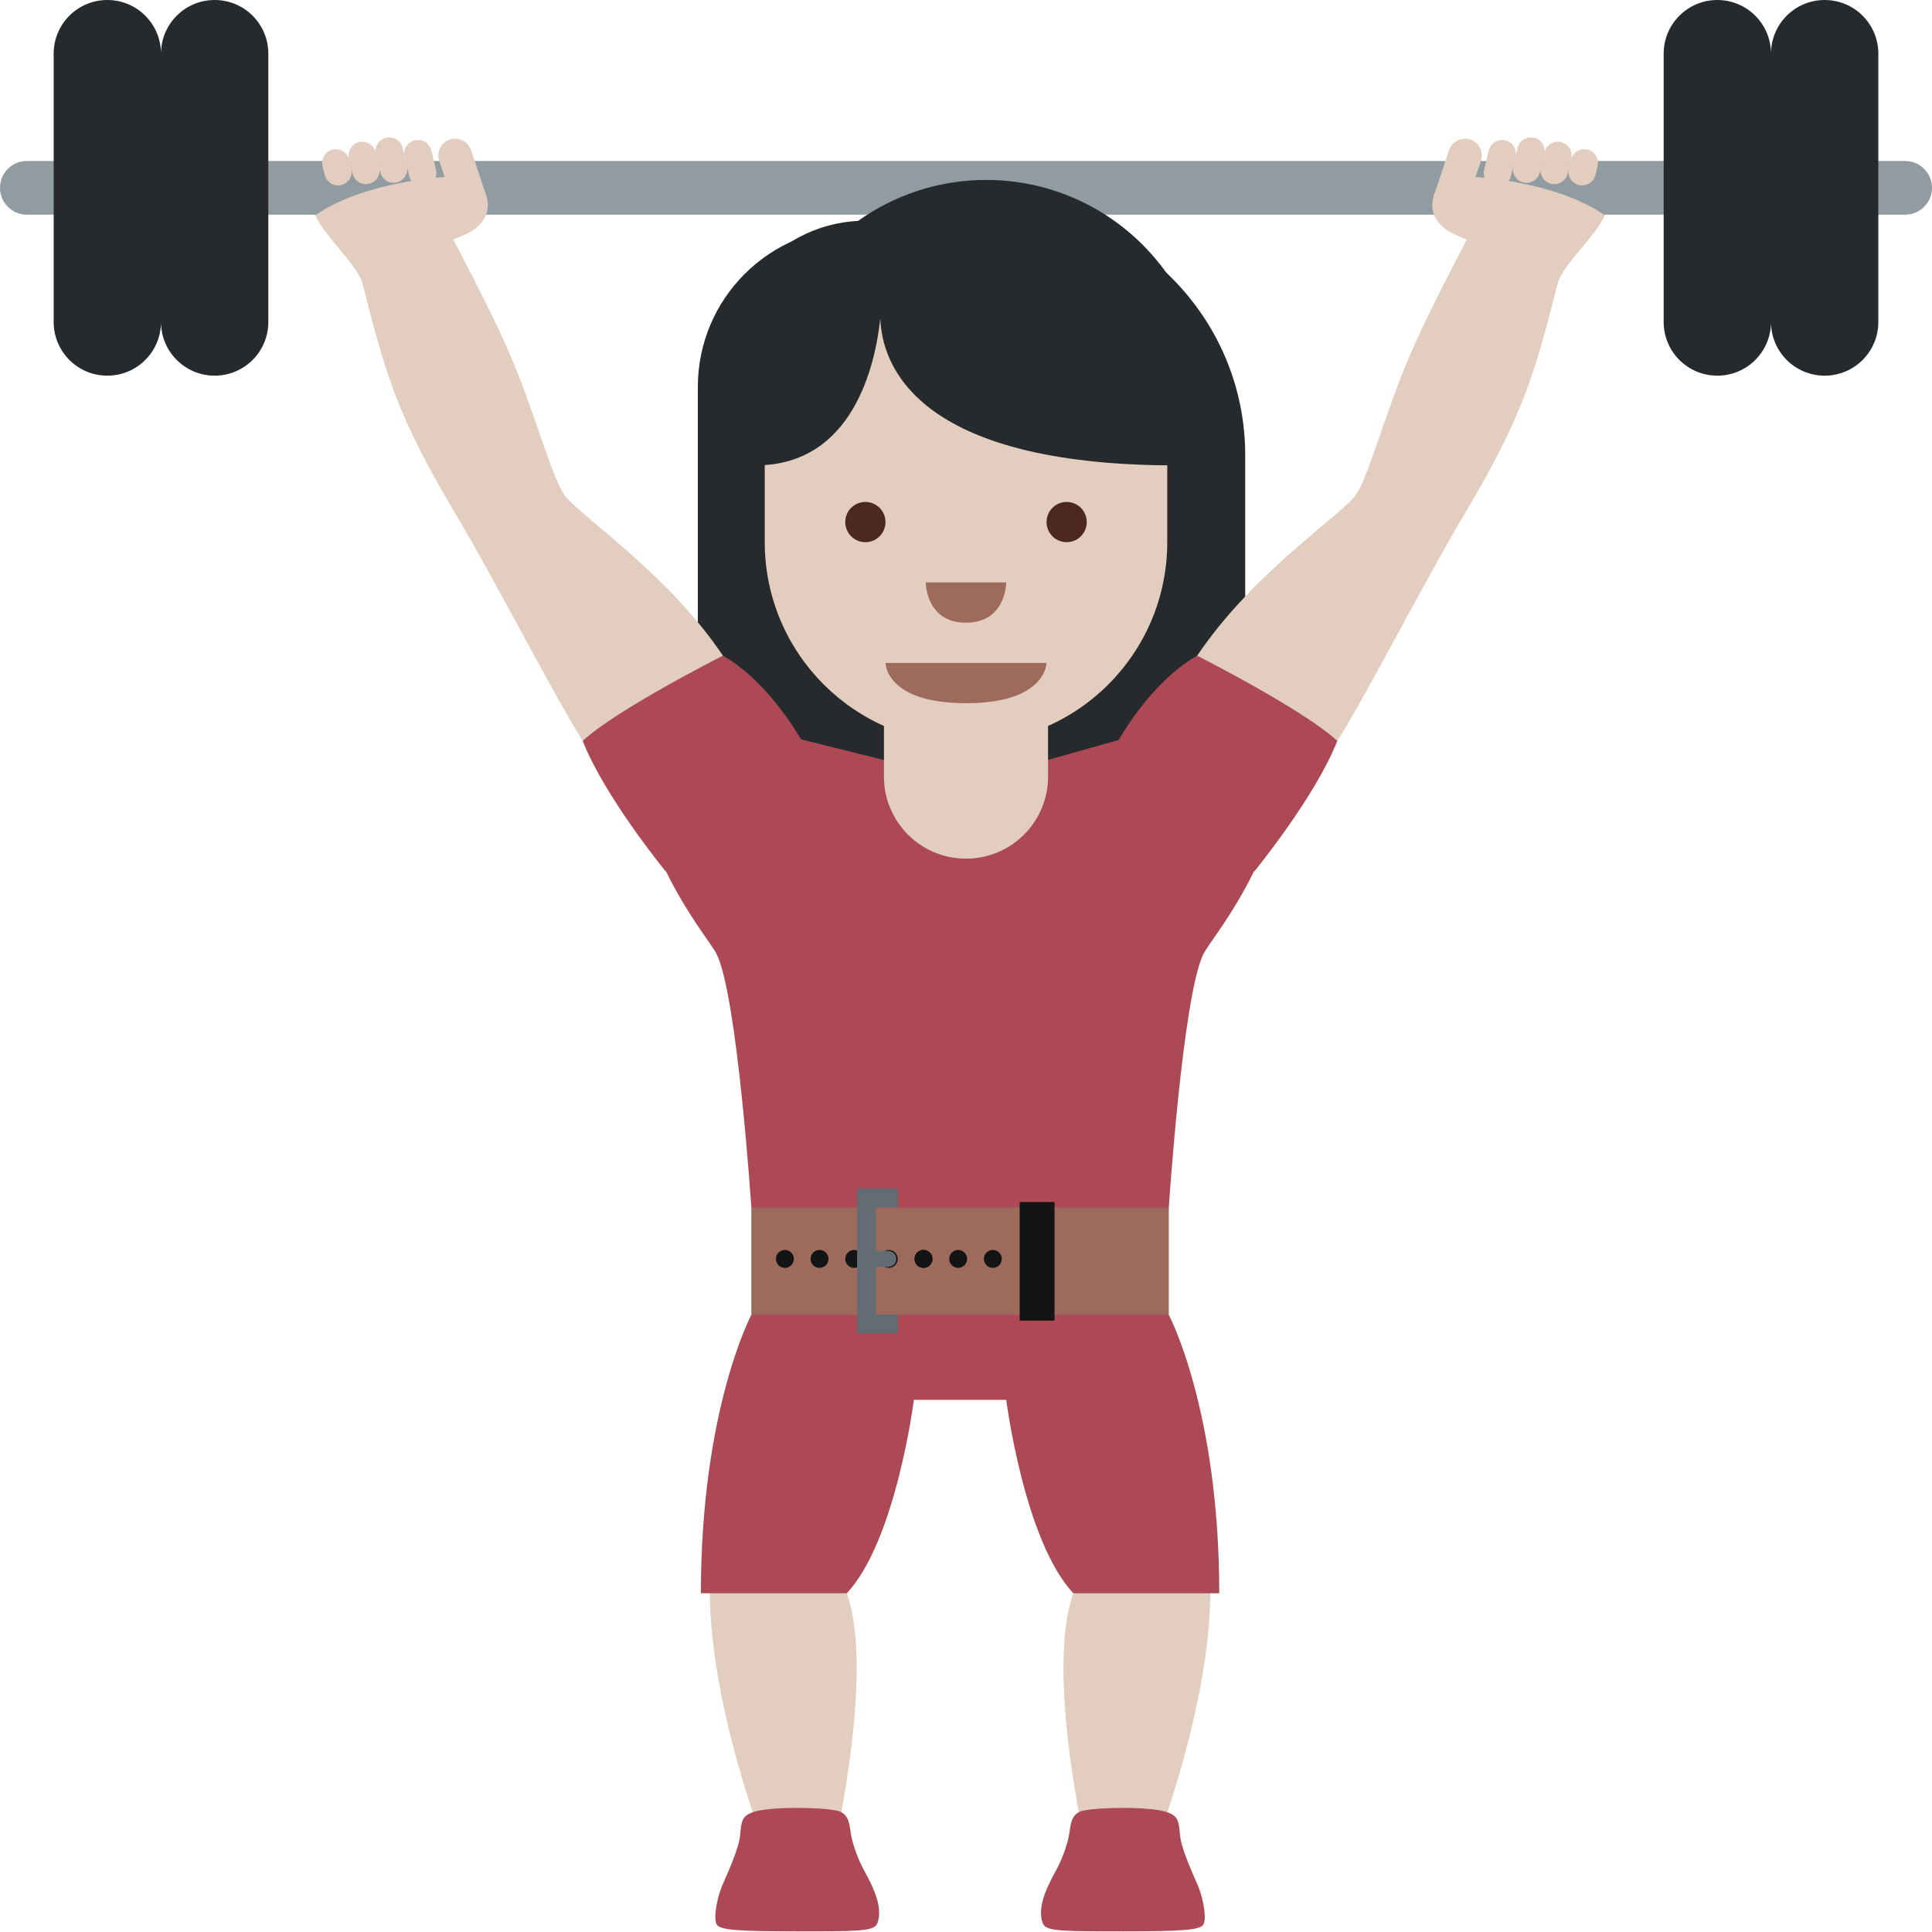 <svg viewBox="0 0 36 36" xmlns="http://www.w3.org/2000/svg"><path d="m18.528 3.81c-.731 0-1.421.173-2.037.472-.167-.029-.338-.047-.513-.047-1.643 0-2.975 1.332-2.975 2.975v5.1h.007c.078 2.748 2.326 4.954 5.093 4.954s5.015-2.206 5.093-4.954h.007v-3.825c0-2.582-2.093-4.675-4.675-4.675z" fill="#272a2c"/><path d="m15.447 34.875h-1.02s-1.384-3.348-1.18-5.736l2.531.549c.56 1.564-.331 5.187-.331 5.187zm4.885 0h1.02s1.384-3.348 1.18-5.736l-2.532.549c-.559 1.564.332 5.187.332 5.187z" fill="#e2cdbf"/><path d="m13.452 35.149c.102-.243.316-.694.339-.955s.034-.354.238-.426c.345-.121 1.427-.087 1.613-.016.185.071.188.263.214.424s.113.424.226.64.406.697.26 1.034c-.061.14-.402.138-1.497.138s-1.408-.026-1.483-.118-.011-.477.09-.721zm8.875 0c-.102-.243-.316-.694-.339-.955s-.034-.354-.238-.426c-.345-.121-1.427-.087-1.613-.016-.185.071-.188.263-.214.424s-.113.424-.226.64-.406.697-.26 1.034c.061.14.402.138 1.497.138s1.408-.026 1.483-.118c.074-.092.011-.477-.09-.721z" fill="#ac4955"/><path d="m8.31 4.156c.011.127.814 1.525 1.266 2.625s.747 2.25.984 2.5c.476.499 1.926 1.474 2.911 2.937.985 1.464-1.977 2.58-2.611 1.588-.451-.706-1.309-2.368-2.097-3.759-.304-.54-.897-1.454-1.328-2.516-.406-1-.642-2.168-.702-2.312-.179-.425-.879-.977-.913-1.407 0 0 2.454-.084 2.49.344zm19.159 0c-.011.127-.814 1.525-1.266 2.625s-.747 2.25-.984 2.5c-.476.499-1.926 1.474-2.911 2.937-.985 1.464 1.977 2.58 2.611 1.588.451-.706 1.309-2.368 2.097-3.759.304-.54.897-1.454 1.328-2.516.406-1 .642-2.168.702-2.312.178-.425.878-.977.912-1.406 0-.001-2.453-.085-2.489.343z" fill="#e2cdbf"/><path d="m36 3.5c0 .276-.224.5-.5.5h-35c-.276 0-.5-.224-.5-.5s.224-.5.5-.5h35c.276 0 .5.224.5.5z" fill="#919ca2"/><path d="m34 0c-.553 0-1 .448-1 1 0-.552-.447-1-1-1s-1 .448-1 1v5c0 .552.447 1 1 1s1-.448 1-1c0 .552.447 1 1 1s1-.448 1-1v-5c0-.552-.447-1-1-1zm-30 0c-.553 0-1 .448-1 1 0-.552-.447-1-1-1s-1 .448-1 1v5c0 .552.447 1 1 1s1-.448 1-1c0 .552.447 1 1 1s1-.448 1-1v-5c0-.552-.447-1-1-1z" fill="#272a2c"/><path d="m24.918 13.806c-.625-.583-2.611-1.588-2.611-1.588-.709.401-1.237 1.188-1.465 1.571l-1.398.394h-2.89l-1.627-.406c-.231-.387-.755-1.162-1.458-1.559 0 0-1.986 1.004-2.611 1.588.406 1.039 1.543 2.428 1.543 2.428l.008-.001c.4.821.854 1.362.945 1.547.386.781.646 4.72.646 4.72l4 1.5 3.779-1.5s.26-3.939.643-4.719c.091-.185.545-.727.945-1.547l.008.001c0-.001 1.138-1.39 1.543-2.429z" fill="#ac4955"/><path d="m16.471 11.412v3.059c0 .844.684 1.529 1.529 1.529s1.529-.685 1.529-1.529v-3.059z" fill="#e2cdbf"/><path d="m18.375 3.353c-.89 0-1.712.284-2.386.763-1.385.072-2.49 1.209-2.49 2.612 0 1.156.005 2.613 1.529 3.156.749 1.04 1.967 1.719 3.347 1.719 2.278 0 4.125-1.846 4.125-4.125 0-2.278-1.847-4.125-4.125-4.125z" fill="#272a2c"/><path d="m21.75 5.602h-7.5v4.5c0 2.072 1.679 3.75 3.75 3.75 2.072 0 3.75-1.678 3.75-3.75z" fill="#e2cdbf"/><path d="m18 4-3.924 1.533v3.139c1.831 0 2.236-1.893 2.327-2.737.031.844.639 2.737 5.52 2.737v-3.139z" fill="#272a2c"/><path d="m19.5 12.353h-3s0 .75 1.5.75 1.5-.75 1.5-.75z" fill="#9e6a5b"/><circle cx="16.125" cy="9.728" fill="#4d2821" r=".375"/><path d="m20.25 9.728c0 .207-.168.375-.374.375-.208 0-.375-.168-.375-.375s.168-.375.375-.375c.206 0 .374.168.374.375z" fill="#4d2821"/><path d="m17.25 10.853h1.5s0 .75-.75.75-.75-.75-.75-.75z" fill="#9e6a5b"/><g fill="#e2cdbf"><path d="m27.096 4.363c-.33-.157-.476-.428-.377-.719l.003-.01c.099-.291.291-.346.738-.339 0 0 1.521.076 2.437.712 0 0-.199.304-.447.56l-.003.01c-.101.29-1.614.137-2.351-.214z"/><path d="m27.843 3.47c-.137-.033-.221-.173-.188-.31l.087-.357c.033-.137.173-.221.31-.188s.221.173.188.31l-.087.357c-.034.137-.173.221-.31.188zm-.445-.87c-.163-.055-.342.034-.397.197l-.279.837c-.055.164.168-.068.332-.013.163.055.342-.033.397-.196l.144-.427c.055-.164-.034-.342-.197-.398z"/><path d="m28.384 3.399c-.137-.033-.221-.173-.188-.31l.082-.334c.033-.137.173-.221.31-.188s.221.173.188.31l-.082.334c-.034.137-.173.221-.31.188z"/><path d="m28.9 3.424c-.137-.033-.221-.173-.188-.31l.068-.277c.033-.137.173-.221.31-.188s.221.173.188.31l-.068.277c-.034.137-.173.221-.31.188z"/><path d="m29.419 3.447c-.137-.033-.221-.173-.188-.31l.04-.162c.033-.137.173-.221.31-.188s.221.173.188.31l-.04.162c-.034.137-.174.222-.31.188z"/></g><g fill="#e2cdbf"><path d="m8.683 4.363c.33-.157.476-.428.377-.719l-.003-.01c-.1-.29-.292-.346-.738-.339 0 0-1.521.076-2.437.712 0 0 .199.304.447.56l.003.01c.1.29 1.614.137 2.351-.214z"/><path d="m7.936 3.47c.137-.033.221-.173.188-.31l-.088-.357c-.033-.137-.173-.221-.31-.188-.136.034-.221.173-.187.31l.087.357c.034.137.173.221.31.188zm.445-.87c.163-.055.342.034.397.197l.279.837c.055.164-.168-.068-.332-.013-.163.055-.342-.033-.397-.196l-.144-.427c-.055-.164.033-.342.197-.398z"/><path d="m7.395 3.399c.137-.033.221-.173.188-.31l-.082-.334c-.033-.137-.173-.221-.31-.188-.137.034-.221.173-.188.31l.082.334c.034.137.173.221.31.188z"/><path d="m6.879 3.424c.137-.034.221-.173.188-.31l-.068-.277c-.033-.137-.173-.221-.309-.188-.137.033-.221.173-.188.31l.068.277c.033.137.172.221.309.188z"/><path d="m6.36 3.447c.137-.033.221-.173.188-.31l-.04-.162c-.033-.137-.173-.221-.31-.188-.136.034-.22.173-.187.31l.04.162c.033.137.172.222.309.188z"/></g><path d="m21.779 24.5-3.779-1.5-4 1.5s-.94 1.766-.94 5.188h2.719c.917-.979 1.25-3.604 1.25-3.604h1.721s.333 2.625 1.25 3.604h2.719c0-3.422-.94-5.188-.94-5.188z" fill="#ac4955"/><path d="m14 22.5h7.779v2h-7.779z" fill="#9e6a5b"/><g fill="#131416"><path d="m19 22.399h.65v2.209h-.65z"/><circle cx="18.5" cy="23.458" r=".167"/><path d="m18.021 23.458c0 .092-.075.167-.167.167s-.167-.075-.167-.167.075-.167.167-.167c.092.001.167.075.167.167z"/><circle cx="17.208" cy="23.458" r=".167"/><circle cx="16.562" cy="23.458" r=".167"/><circle cx="15.917" cy="23.458" r=".167"/><circle cx="15.271" cy="23.458" r=".167"/><circle cx="14.625" cy="23.458" r=".167"/><circle cx="17.208" cy="23.458" r=".167"/></g><circle cx="16.318" cy="23.458" fill="#636c74" r=".148"/><circle cx="16.553" cy="23.458" fill="#636c74" r=".148"/><path d="m16.318 23.31h.235v.297h-.235z" fill="#636c74"/><path d="m16.729 24.846h-.758v-2.698h.758v.35h-.408v1.998h.408z" fill="#636c74"/></svg>